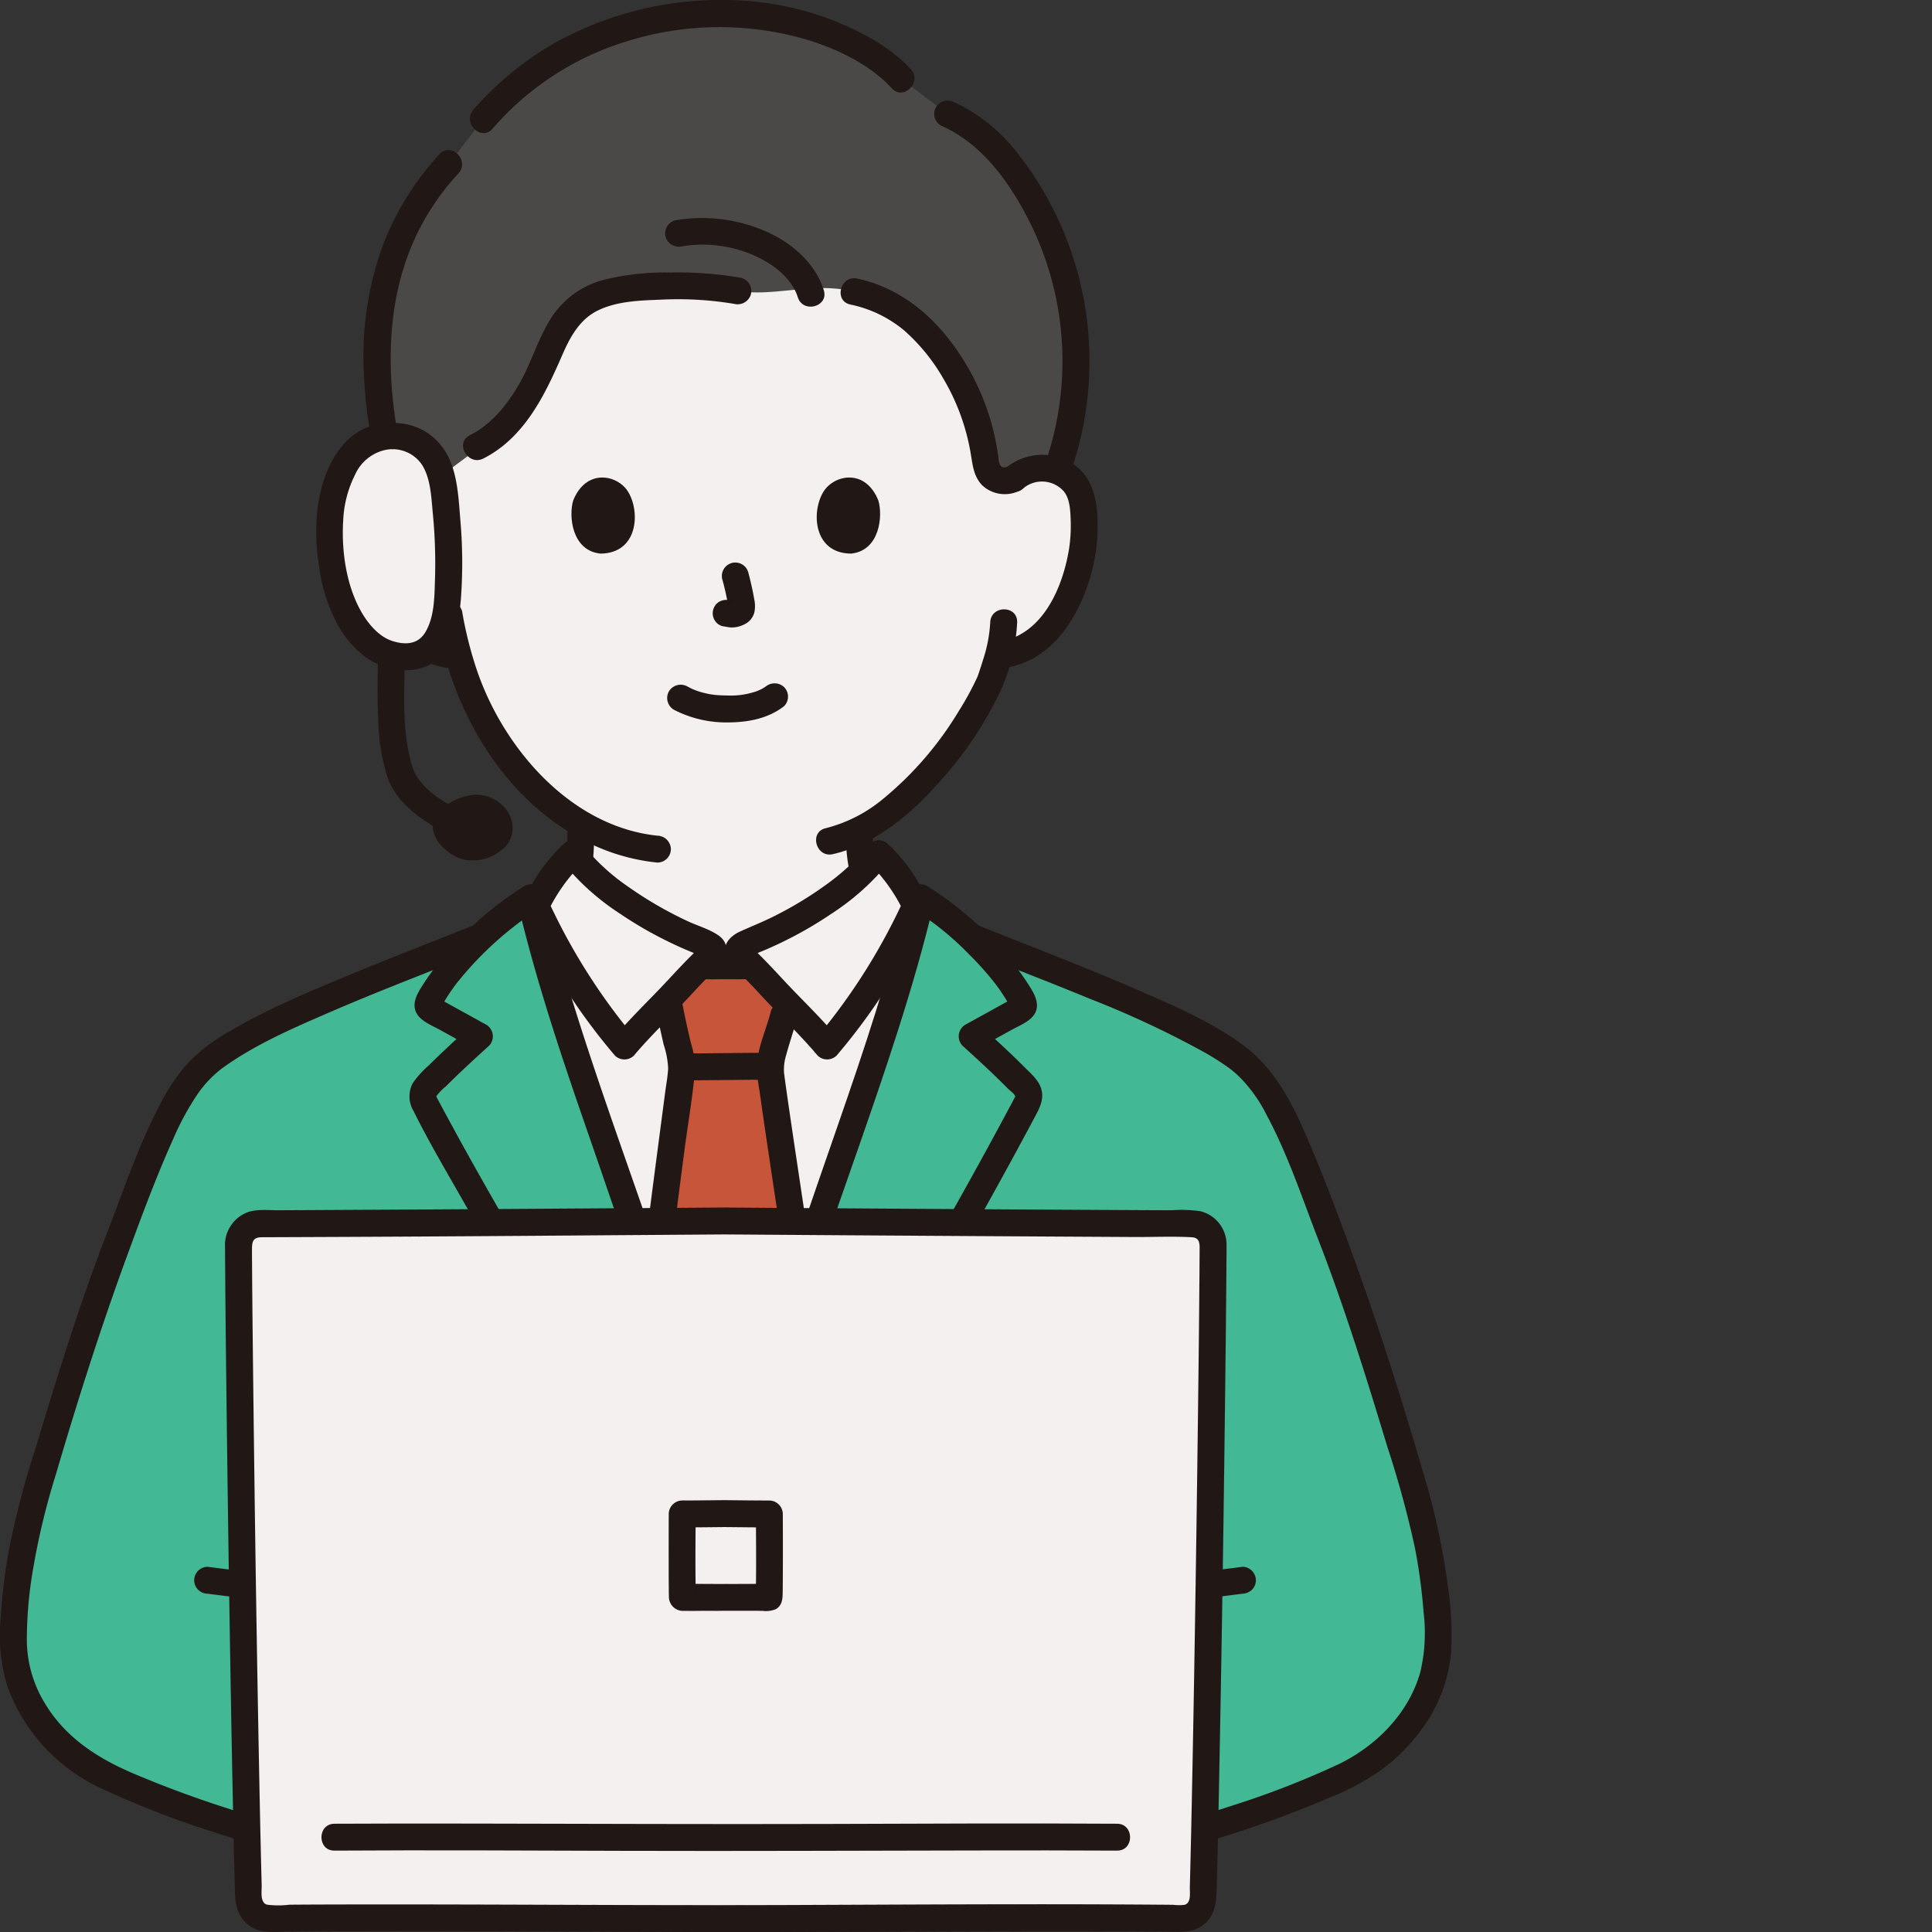 <!DOCTYPE svg PUBLIC "-//W3C//DTD SVG 1.1//EN" "http://www.w3.org/Graphics/SVG/1.1/DTD/svg11.dtd">
<!-- Uploaded to: SVG Repo, www.svgrepo.com, Transformed by: SVG Repo Mixer Tools -->
<svg width="256px" height="256px" viewBox="0 0 344.94 344.94" xmlns="http://www.w3.org/2000/svg" fill="#000000" transform="matrix(1, 0, 0, 1, 0, 0)rotate(0)" stroke="#000000" stroke-width="0.003">
<rect x="0" y="0" width="344.94" height="344.94" fill="#333333" stroke="none"/>
<g id="SVGRepo_bgCarrier" stroke-width="0"/>
<g id="SVGRepo_tracerCarrier" stroke-linecap="round" stroke-linejoin="round" stroke="#CCCCCC" stroke-width="0.69"/>
<g id="SVGRepo_iconCarrier">
<defs>
<style>.a{fill:#42b894;}.b{fill:#f5f0f0;}.c{fill:#211715;}.d{fill:#4b4948;}.e{fill:#c65539;}</style>
</defs>
<path class="a" d="M42.987,326.116c-6.667-2-20.846-7.111-26.079-10.12-7.821-4.5-13.935-12.578-14.47-21.583-.346-5.808,1.1-16.432,2.518-22.074,3.18-12.636,12.568-41.508,16.291-51.081,6.679-17.174,9.774-26.776,16.5-32.067,8.966-7.056,32.961-15.828,48.233-21.99a56.006,56.006,0,0,1,8.712-6.829c4.861,20.813,13.483,43.275,20.32,63.521,5.2,15.389,9.246,25.606,15.368,40.787q6.888-20.392,13.774-40.787c6.837-20.246,15.46-42.708,20.317-63.523a55.92,55.92,0,0,1,8.718,6.837c15.275,6.161,39.258,14.93,48.222,21.984,6.723,5.291,9.818,14.893,16.5,32.067,3.723,9.573,13.111,38.445,16.291,51.081,1.419,5.642,2.864,16.266,2.518,22.074-.535,9-6.649,17.086-14.47,21.583-5.233,3.009-19.412,8.12-26.079,10.12Z"/>
<path class="b" d="M181.052,85.444a7.667,7.667,0,0,1,6.137-1.8A7.247,7.247,0,0,1,192.4,87.11a10.234,10.234,0,0,1,1.072,4.12A30.682,30.682,0,0,1,190.34,107.5a19.5,19.5,0,0,1-5.043,6.62,12.934,12.934,0,0,1-6.014,2.71l-1.029.16c-.494,1.846-1.048,3.4-1.32,4.228-1.735,4.709-11.371,20.9-23.545,27.032a25.686,25.686,0,0,0,1.341,8.961c2.471,6.12,15.821,13.82,16.741,14.222,0,0,1.405,22.422-41.854,22.422s-41.928-22.422-41.928-22.422c.92-.4,12.173-7.03,14.653-13.15,1.318-3.25,1.369-7.45,1.346-11.291a47.418,47.418,0,0,1-11.9-10.447,52.179,52.179,0,0,1-9.946-19.413l-1.96-.3a12.934,12.934,0,0,1-6.014-2.71,19.5,19.5,0,0,1-5.043-6.62A30.692,30.692,0,0,1,65.691,91.23a10.234,10.234,0,0,1,1.072-4.12,7.247,7.247,0,0,1,5.208-3.462,7.667,7.667,0,0,1,6.137,1.8S67.4,39.777,127.839,39.777,181.052,85.444,181.052,85.444Z"/>
<path class="b" d="M132.115,172.429l-7.235.015-30.2-12.123c4.858,20.827,13.49,43.309,20.332,63.572,5.2,15.389,9.246,25.606,15.368,40.788q6.888-20.394,13.774-40.788c6.842-20.263,15.474-42.745,20.332-63.572l-30.924,12.1Z"/>
<path class="c" d="M85.461,164.839c-7.647,3.084-15.352,6.025-22.97,9.182-7.3,3.024-14.681,6.1-21.5,10.118a32.633,32.633,0,0,0-6.927,5.142,32.3,32.3,0,0,0-5.128,7.226c-4.047,7.491-6.754,15.734-9.826,23.651C14.255,232.673,10.27,245.586,6.4,258.432A158.519,158.519,0,0,0,1.586,276.8a108.537,108.537,0,0,0-1.5,12.593,30.431,30.431,0,0,0,1.244,11.67,32.053,32.053,0,0,0,16.059,17.9,161.417,161.417,0,0,0,20.7,8.105c1.417.473,2.839.932,4.27,1.364,2.964.893,4.23-3.738,1.276-4.629a194.482,194.482,0,0,1-19.787-7.148c-6.538-2.774-12.383-6.573-16.033-12.87A21.858,21.858,0,0,1,4.791,293.14a73.658,73.658,0,0,1,.828-11.256,127.511,127.511,0,0,1,4.329-18.561c3.822-13,7.932-25.973,12.59-38.7,2.62-7.161,5.286-14.389,8.417-21.344a48.583,48.583,0,0,1,4.423-8.1,20.768,20.768,0,0,1,2.329-2.753q.618-.614,1.286-1.173c.118-.1.238-.2.358-.292.307-.246-.26.194.055-.043q.428-.321.867-.629c5.736-4.02,12.352-6.865,18.752-9.633,7.491-3.24,15.106-6.184,22.694-9.186q2.513-.993,5.018-2a2.477,2.477,0,0,0,1.677-2.953,2.417,2.417,0,0,0-2.953-1.676Z"/>
<path class="c" d="M172.415,169.468c7.407,2.987,14.868,5.839,22.252,8.885a171.572,171.572,0,0,1,20.57,9.64c1.278.738,2.536,1.514,3.742,2.366a17.067,17.067,0,0,1,2.548,2.149,26.123,26.123,0,0,1,4.543,6.421c3.852,7.131,6.417,14.97,9.341,22.5,4.7,12.112,8.564,24.6,12.339,37.029a181.331,181.331,0,0,1,4.846,17.759,100.284,100.284,0,0,1,1.568,11.565,30.7,30.7,0,0,1-.577,10.759c-2.04,7.246-7.712,13.047-14.353,16.327a154.328,154.328,0,0,1-19.583,7.614c-1.369.456-2.742.9-4.124,1.315-2.95.889-1.693,5.523,1.276,4.629a203.281,203.281,0,0,0,20.655-7.515,43.886,43.886,0,0,0,8.689-4.587,33.339,33.339,0,0,0,8.96-9.479A26.893,26.893,0,0,0,259.1,294.6a60.794,60.794,0,0,0-.607-11.475,125.7,125.7,0,0,0-4.323-19.921c-3.9-13.4-8.133-26.755-12.928-39.86-2.745-7.5-5.567-15.051-8.835-22.342-2.508-5.594-5.585-10.843-10.615-14.508-5.764-4.2-12.562-7.089-19.07-9.908-7.874-3.412-15.871-6.525-23.85-9.68q-2.593-1.026-5.182-2.067a2.417,2.417,0,0,0-2.953,1.676,2.46,2.46,0,0,0,1.677,2.953Z"/>
<path class="d" d="M190.019,48.772q-.444-1.556-.992-3.093c-3.411-9.536-10.279-21.283-19.835-25.336l-8.275-6.28c-3.452-3.855-10.894-7.849-16.917-9.5a54.242,54.242,0,0,0-18.685-2.026c-15.56,1.134-28.786,6.95-39.082,18.748l-6.081,7.963C69.728,40.539,63.913,57.068,69.438,81.874l.53,2.381a7.128,7.128,0,0,1,2-.607,7.667,7.667,0,0,1,6.137,1.8L86.239,79.4c4.824-2.614,6.75-5.85,9.733-11.89,2.156-4.365,3.439-9.466,7.127-12.572,2.777-2.338,6.483-3.131,10.058-3.508a71.039,71.039,0,0,1,18.592.51c6.474,1.1,13.46-1.675,20.7.114,8.186,1.76,13.218,6.756,17.335,13.17a40.7,40.7,0,0,1,3.893,7.836,41.3,41.3,0,0,1,1.478,4.892c.388,1.646.626,3.254.878,4.952a3.888,3.888,0,0,0,1.614,2.516,4,4,0,0,0,3.406.027,7.667,7.667,0,0,1,6.137-1.8,7.453,7.453,0,0,1,1.479.38A58.56,58.56,0,0,0,190.019,48.772Z"/>
<path class="c" d="M151.81,54.365a21.974,21.974,0,0,1,9.53,4.551,33.73,33.73,0,0,1,6.979,8.5A38.943,38.943,0,0,1,173.251,80.6c.4,2.219.488,4.427,2.19,6.118a5.92,5.92,0,0,0,6.249,1.043,2.464,2.464,0,0,0,1.676-2.952,2.42,2.42,0,0,0-2.952-1.677c-.434.159-1.134.482-1.579.192-.56-.364-.538-1.4-.626-1.976a46.345,46.345,0,0,0-1.472-6.725,44.2,44.2,0,0,0-5.982-12.256c-4.349-6.23-10.133-10.949-17.669-12.628-3.009-.67-4.294,3.957-1.276,4.629Z"/>
<path class="c" d="M132.387,49.622a64.985,64.985,0,0,0-12.673-.962,45.158,45.158,0,0,0-12.332,1.413,16,16,0,0,0-9.427,7.43c-2.019,3.449-3.158,7.331-5.124,10.815-2.154,3.817-4.971,7.374-8.943,9.393-2.754,1.4-.328,5.542,2.423,4.144,7.273-3.7,10.907-11.185,14-18.3,1.443-3.318,3.11-6.519,6.5-8.158,3.335-1.611,7.381-1.756,11.016-1.888a60.952,60.952,0,0,1,13.277.745,2.466,2.466,0,0,0,2.952-1.676,2.422,2.422,0,0,0-1.676-2.953Z"/>
<path class="c" d="M167.981,22.415c7.522,3.268,12.544,10.518,16.069,17.642a55.6,55.6,0,0,1,2.991,41.4c-.957,2.945,3.676,4.206,4.628,1.276a60.056,60.056,0,0,0-9.8-55.12A30.691,30.691,0,0,0,170.4,18.27a2.478,2.478,0,0,0-3.283.861,2.417,2.417,0,0,0,.861,3.284Z"/>
<path class="c" d="M78.455,27.55A50.616,50.616,0,0,0,68.163,44.338a58.14,58.14,0,0,0-3.194,22.389,90.924,90.924,0,0,0,2.155,15.785c.664,3.016,5.293,1.74,4.629-1.276-3.124-14.173-3.224-29.6,4.279-42.44a44.714,44.714,0,0,1,5.817-7.852c2.086-2.273-1.3-5.676-3.394-3.394Z"/>
<path class="c" d="M162.614,12.366c-3.7-4.04-8.915-6.742-13.935-8.747a53.992,53.992,0,0,0-18.6-3.605,60.968,60.968,0,0,0-31.712,8.05A56.745,56.745,0,0,0,84.536,19.587c-2.032,2.312,1.35,5.72,3.394,3.394A51.722,51.722,0,0,1,112.023,7.338a55.387,55.387,0,0,1,32.78-.031c5.169,1.666,10.7,4.395,14.417,8.453,2.09,2.284,5.477-1.117,3.394-3.394Z"/>
<path class="c" d="M147.073,51.8c-1.525-4.8-5.625-8.37-10.118-10.383a28.385,28.385,0,0,0-16.436-2.074,2.419,2.419,0,0,0-1.676,2.952,2.456,2.456,0,0,0,2.952,1.676,22.759,22.759,0,0,1,12.737,1.591c3.3,1.449,6.773,3.927,7.912,7.514.933,2.933,5.568,1.679,4.629-1.276Z"/>
<path class="c" d="M176.8,111.116a25.842,25.842,0,0,1-1.238,6.545c-.244.815-.513,1.621-.783,2.428-.073.218-.153.434-.226.652-.213.636.118-.236-.037.1a54.172,54.172,0,0,1-3.391,6.209,60.827,60.827,0,0,1-13.665,15.754,25.9,25.9,0,0,1-10.036,5.066c-3.009.693-1.735,5.322,1.276,4.629,7.628-1.756,14.027-7.22,19.077-12.962a66.648,66.648,0,0,0,10.7-15.858,33.729,33.729,0,0,0,3.125-12.566c.1-3.09-4.7-3.086-4.8,0Z"/>
<path class="c" d="M77.871,110.4c2.791,16.1,11.508,31.867,26.406,39.666a36.043,36.043,0,0,0,13.1,3.938,2.416,2.416,0,0,0,2.4-2.4,2.454,2.454,0,0,0-2.4-2.4c-15.368-1.6-27.329-15.408-32.136-29.255a68.825,68.825,0,0,1-2.74-10.825,2.42,2.42,0,0,0-2.952-1.676,2.455,2.455,0,0,0-1.677,2.952Z"/>
<path class="c" d="M182.749,87.141a5.205,5.205,0,0,1,7.2.6c1.044,1.312,1.134,3.207,1.2,4.808a27.321,27.321,0,0,1-.322,5.714c-1.149,6.741-4.68,14.954-12.187,16.252a2.42,2.42,0,0,0-1.676,2.952,2.454,2.454,0,0,0,2.952,1.676c7.887-1.363,12.559-8.831,14.687-15.955a32.5,32.5,0,0,0,1.31-11.3c-.246-3.828-1.4-7.426-4.93-9.418a10.176,10.176,0,0,0-11.633,1.277,2.42,2.42,0,0,0,0,3.394,2.45,2.45,0,0,0,3.394,0Z"/>
<path class="c" d="M79.805,83.747a10.137,10.137,0,0,0-10.242-1.92c-3.763,1.483-5.694,4.648-6.178,8.555A31.671,31.671,0,0,0,68.773,112.1a16.63,16.63,0,0,0,10.466,7.042,2.47,2.47,0,0,0,2.952-1.677,2.42,2.42,0,0,0-1.676-2.952c-7.506-1.3-11.038-9.512-12.187-16.252A27.162,27.162,0,0,1,68,92.766c.056-1.614.118-3.528,1.11-4.885a5.175,5.175,0,0,1,7.3-.74,2.464,2.464,0,0,0,3.394,0,2.42,2.42,0,0,0,0-3.394Z"/>
<path class="c" d="M150.989,148.271c.071,3.9.293,8.261,2.458,11.642a27.266,27.266,0,0,0,5.837,6.165,74.9,74.9,0,0,0,7.038,5.086,32.4,32.4,0,0,0,3.937,2.337,2.472,2.472,0,0,0,3.284-.861,2.418,2.418,0,0,0-.861-3.283,30.451,30.451,0,0,1-3.554-2.093,68.826,68.826,0,0,1-6.006-4.22,41.256,41.256,0,0,1-3.166-2.787,20.277,20.277,0,0,1-2.109-2.387,10.973,10.973,0,0,1-.884-1.506c.268.556-.158-.438-.184-.515-.168-.5-.306-1.007-.424-1.519a29.519,29.519,0,0,1-.566-6.059c-.056-3.085-4.856-3.095-4.8,0Z"/>
<path class="c" d="M88.9,173.5a27.527,27.527,0,0,0,3.79-2.318,56.3,56.3,0,0,0,6.5-5.033,21.047,21.047,0,0,0,5.029-6.226c1.7-3.589,1.849-7.721,1.868-11.624.014-3.089-4.785-3.093-4.8,0a42.224,42.224,0,0,1-.276,5.5,14.966,14.966,0,0,1-1.153,4.138,19.148,19.148,0,0,1-4.506,5.219,48.718,48.718,0,0,1-5.488,4.151,25.948,25.948,0,0,1-3.392,2.052,2.417,2.417,0,0,0-.861,3.283,2.456,2.456,0,0,0,3.284.861Z"/>
<path class="e" d="M116.8,228.925c2.067-16.938,4.911-37.709,4.911-38.3a13.018,13.018,0,0,0-.508-3.116c-.118-.474-.237-.932-.338-1.406-.636-2.719-1.038-4.6-1.617-7.608.834-.868,1.659-1.74,2.452-2.61,1.36-1.494,2.467-2.613,3.3-3.439,3.2-.006,5.693-.014,9.136-.027.839.834,1.953,1.959,3.325,3.466.968,1.061,1.982,2.125,3,3.182-.5,2.006-.956,4.038-1.717,6.375a19.006,19.006,0,0,0-1.219,5.522c-.017.965,2.744,19.19,5.352,36.635Z"/>
<path class="c" d="M122.429,192.879c4.878,0,9.756-.107,14.634-.109a2.4,2.4,0,0,0,0-4.8c-4.878,0-9.756.108-14.634.109a2.4,2.4,0,0,0,0,4.8Z"/>
<path class="c" d="M117.176,180.388c.406,2.048.851,4.087,1.319,6.123a15.626,15.626,0,0,1,.8,4.277c-.087,1.456-.363,2.923-.552,4.368-.876,6.7-1.765,13.4-2.627,20.1q-.879,6.831-1.719,13.666a2.414,2.414,0,0,0,2.4,2.4,2.459,2.459,0,0,0,2.4-2.4c.972-7.956,2-15.9,3.043-23.85.615-4.692,1.463-9.416,1.839-14.136a14.726,14.726,0,0,0-.682-4.54c-.587-2.417-1.11-4.848-1.593-7.287a2.424,2.424,0,0,0-2.952-1.677,2.451,2.451,0,0,0-1.677,2.953Z"/>
<path class="c" d="M133.559,170.026q-4.34.007-8.679.018a2.4,2.4,0,1,0,0,4.8q4.339-.007,8.679-.018a2.4,2.4,0,1,0,0-4.8Z"/>
<path class="c" d="M145.2,226.959q-1.7-11.4-3.407-22.79-.63-4.24-1.244-8.484-.207-1.446-.406-2.894c-.067-.48.057.451-.021-.155-.02-.151-.04-.3-.059-.451-.032-.25-.069-.5-.091-.752a8.911,8.911,0,0,1,.395-3.085c.569-2.132,1.313-4.208,1.852-6.351.755-3-3.873-4.275-4.628-1.276-.839,3.331-2.608,6.9-2.45,10.384.065,1.45.363,2.913.565,4.347.884,6.281,1.837,12.551,2.775,18.824q1.046,6.979,2.091,13.959a2.416,2.416,0,0,0,2.952,1.676,2.46,2.46,0,0,0,1.676-2.952Z"/>
<path class="a" d="M128.982,268.814q7.585-22.461,15.169-44.921c6.842-20.263,15.474-42.745,20.332-63.572,6.211,3.755,14.906,12.058,18.059,18.339a1.308,1.308,0,0,1,.2.885c-.088.343-.427.55-.738.721l-8.4,4.631c3.157,2.856,6.379,5.823,9.322,8.916a2.62,2.62,0,0,1,.764,1.654,2.958,2.958,0,0,1-.428,1.466C172.356,217.525,159.294,239.8,147.22,260Z"/>
<path class="a" d="M114.068,261.728c-12.784-20.585-27.264-44.2-38.177-64.8a2.958,2.958,0,0,1-.428-1.466,2.62,2.62,0,0,1,.764-1.654c2.943-3.093,6.165-6.06,9.322-8.916l-8.4-4.631c-.311-.171-.65-.378-.738-.721a1.308,1.308,0,0,1,.2-.885c3.153-6.281,11.848-14.584,18.059-18.339,4.858,20.827,13.49,43.309,20.332,63.572,5.056,14.973,9.026,25.051,14.877,39.569Z"/>
<path class="c" d="M131.3,269.452Q138.8,247.228,146.306,225c4.591-13.594,9.557-27.062,13.923-40.732,2.457-7.692,4.725-15.449,6.568-23.312.7-3-3.923-4.288-4.628-1.277-3.307,14.106-7.942,27.863-12.69,41.537q-7.265,20.919-14.348,41.9l-8.463,25.062c-.991,2.933,3.644,4.191,4.628,1.276Z"/>
<path class="c" d="M92.363,160.959c3.342,14.257,8.04,28.158,12.843,41.977,4.617,13.284,9.027,26.656,13.976,39.82,2.69,7.156,5.533,14.253,8.39,21.344a2.476,2.476,0,0,0,2.952,1.676,2.417,2.417,0,0,0,1.676-2.953c-5.148-12.776-10.139-25.6-14.565-38.648-4.66-13.737-9.662-27.361-14.076-41.18-2.456-7.692-4.724-15.449-6.568-23.313-.7-3.006-5.333-1.733-4.628,1.277Z"/>
<path class="b" d="M147.676,186.756a102.277,102.277,0,0,0,15.816-25.041c-1.962-3.784-3.281-6.236-6.618-9.3-3.816,5.13-12.529,11.537-22.972,15.738a5.923,5.923,0,0,0-2.03,1.148c-.25.465.236.874.465,1.241.359.574,2.123,2.05,5.125,5.345C140.868,179.621,144.857,183.388,147.676,186.756Z"/>
<path class="b" d="M111.484,186.756a102.277,102.277,0,0,1-15.816-25.041c1.962-3.784,3.281-6.236,6.618-9.3,3.816,5.13,12.529,11.537,22.972,15.738a5.923,5.923,0,0,1,2.03,1.148c.25.465-.236.874-.465,1.241-.359.574-2.123,2.05-5.125,5.345C118.292,179.621,114.3,183.388,111.484,186.756Z"/>
<path class="c" d="M149.373,188.453a108.425,108.425,0,0,0,12.76-18.579q1.317-2.466,2.515-4.991c.449-.942,1.244-2.119,1.244-3.168a6.541,6.541,0,0,0-1.149-2.78,30.842,30.842,0,0,0-6.172-8.221,2.446,2.446,0,0,0-3.769.486,30.26,30.26,0,0,1-2.755,2.986,42.486,42.486,0,0,1-3.676,3.129,66.031,66.031,0,0,1-10.354,6.362c-1.934.967-3.936,1.75-5.9,2.647-2,.913-3.523,2.754-2.188,4.964a12.508,12.508,0,0,0,2.007,2.327c1.248,1.237,2.475,2.491,3.664,3.785,3.418,3.72,7.118,7.191,10.378,11.053a2.42,2.42,0,0,0,3.394,0,2.45,2.45,0,0,0,0-3.394c-3.011-3.567-6.417-6.774-9.588-10.194-1.342-1.446-2.682-2.887-4.082-4.276-.409-.406-.812-.818-1.223-1.222-.151-.148-.529-.673-.025.027-.061-.084-.38-.645-.339-.462v1.276l.07-.273-.617,1.059c-.252.295.091-.076.26-.171.232-.129.469-.251.711-.36.74-.335,1.5-.619,2.251-.942q2.151-.93,4.238-2a69.279,69.279,0,0,0,7.406-4.376,43.534,43.534,0,0,0,10.511-9.525l-3.769.485a30.766,30.766,0,0,1,6.242,8.818V160.5a108.6,108.6,0,0,1-15.44,24.556,2.467,2.467,0,0,0,0,3.394A2.421,2.421,0,0,0,149.373,188.453Z"/>
<path class="c" d="M113.181,185.059A108.6,108.6,0,0,1,97.741,160.5v2.423a30.78,30.78,0,0,1,6.242-8.818l-3.769-.485a43.594,43.594,0,0,0,10.511,9.525,68.813,68.813,0,0,0,7.211,4.276q2.08,1.071,4.226,2.007c.745.325,1.5.621,2.247.946.257.112.513.224.76.357.165.088.717.606.422.26l-.617-1.059.07.273v-1.276c.041-.183-.278.378-.339.462.5-.7.126-.175-.025-.027-.411.4-.814.816-1.223,1.222-1.4,1.389-2.74,2.83-4.082,4.276-3.171,3.42-6.577,6.627-9.588,10.194a2.464,2.464,0,0,0,0,3.394,2.42,2.42,0,0,0,3.394,0c2.861-3.389,6.08-6.452,9.112-9.684,1.375-1.465,2.722-2.951,4.143-4.373a23.828,23.828,0,0,0,2.357-2.5c1.218-1.633,1.306-3.619-.507-4.878-1.642-1.139-3.738-1.713-5.544-2.562a68.929,68.929,0,0,1-10.721-6.233,37.008,37.008,0,0,1-7.663-7.019,2.446,2.446,0,0,0-3.769-.486,30.55,30.55,0,0,0-6.083,8.054,7.013,7.013,0,0,0-1.238,2.947,8.679,8.679,0,0,0,1.244,3.168q1.2,2.521,2.515,4.991a108.425,108.425,0,0,0,12.76,18.579,2.42,2.42,0,0,0,3.394,0A2.452,2.452,0,0,0,113.181,185.059Z"/>
<path class="c" d="M163.174,162.393a53.78,53.78,0,0,1,9.88,8.027,55.264,55.264,0,0,1,4.433,4.946c.586.748,1.138,1.524,1.655,2.32.261.4.513.809.752,1.223.1.176.2.353.3.532.071.13.139.261.206.393q.173.352-.058-.192l.328-1.212c.186-.18.155-.187-.091-.019l-.633.349-.844.465-2.32,1.28-4.43,2.443a2.419,2.419,0,0,0-.486,3.77c2.2,1.989,4.383,3.991,6.5,6.063q.772.756,1.534,1.525c.382.386,1.128.878,1.332,1.373.111.27.066.033.065-.034,0,.15-.148.337-.208.461-.327.676-.709,1.333-1.063,2q-3.978,7.446-8.1,14.815c-5.62,10.074-11.4,20.061-17.247,30q-4.827,8.2-9.716,16.368c-1.589,2.658,2.559,5.074,4.144,2.423,12.292-20.564,24.449-41.229,35.7-62.384.795-1.5,1.556-2.944,1.154-4.687-.39-1.687-1.84-2.9-3.008-4.068-2.487-2.5-5.086-4.881-7.7-7.247l-.486,3.769,5.907-3.258c1.725-.952,4.366-1.865,4.461-4.193.063-1.523-.967-3-1.762-4.241a43.975,43.975,0,0,0-2.953-4A59.889,59.889,0,0,0,165.6,158.248c-2.643-1.615-5.057,2.534-2.423,4.145Z"/>
<path class="c" d="M93.563,158.248A59.927,59.927,0,0,0,78.736,171.4a43.975,43.975,0,0,0-2.953,4c-.791,1.233-1.84,2.72-1.762,4.241.119,2.33,2.721,3.233,4.461,4.193l5.907,3.258-.486-3.769c-2.494,2.258-4.975,4.532-7.359,6.907a16.651,16.651,0,0,0-2.834,3.141,5.013,5.013,0,0,0,.111,4.957c2.619,5.313,5.668,10.46,8.594,15.608C88.536,224.7,94.9,235.329,101.362,245.9q5.378,8.8,10.829,17.555c1.626,2.619,5.78.211,4.144-2.423-12.32-19.84-24.6-39.743-35.761-60.266q-1.118-2.054-2.215-4.116c-.131-.246-.269-.491-.393-.74-.159-.319-.084-.149-.075-.17a8.929,8.929,0,0,1,1.707-1.772c2.488-2.5,5.087-4.881,7.7-7.247a2.419,2.419,0,0,0-.486-3.77l-4.429-2.443-2.11-1.164-1.055-.581c-.189-.1-.945-.742-.724-.33l.328,1.212c.016.383-.167.362.078-.07.1-.175.192-.354.291-.529.234-.414.482-.819.738-1.219.51-.794,1.055-1.57,1.632-2.316a61.449,61.449,0,0,1,14.426-13.115c2.631-1.609.222-5.762-2.423-4.145Z"/>
<path class="c" d="M217.076,285.141l4.74-.6a2.672,2.672,0,0,0,1.7-.7,2.4,2.4,0,0,0,0-3.395,2.3,2.3,0,0,0-1.7-.7l-4.74.6a2.658,2.658,0,0,0-1.7.7,2.4,2.4,0,0,0,0,3.394,2.306,2.306,0,0,0,1.7.7Z"/>
<path class="c" d="M41.816,280.341l-4.74-.6a2.384,2.384,0,0,0-1.7.7,2.4,2.4,0,0,0,0,3.395l.486.375a2.4,2.4,0,0,0,1.211.328l4.74.6a2.391,2.391,0,0,0,1.7-.7,2.4,2.4,0,0,0,0-3.394l-.486-.376a2.384,2.384,0,0,0-1.211-.327Z"/>
<path class="b" d="M129.58,217.988c-35.513.257-70.855.464-83.4.506a3.607,3.607,0,0,0-3.6,3.624c.073,20.388,1.056,90.946,1.8,116.881a3.612,3.612,0,0,0,3.675,3.507c11.34-.175,46.465-.067,81.52.053,35.055-.12,70.18-.228,81.52-.053A3.612,3.612,0,0,0,214.775,339c.749-25.935,1.732-96.493,1.805-116.881a3.607,3.607,0,0,0-3.6-3.624C200.435,218.452,165.093,218.245,129.58,217.988Z"/>
<path class="c" d="M129.58,215.588q-37.2.27-74.408.467-2.793.015-5.584.026c-1.725.007-3.739-.234-5.378.356a6.253,6.253,0,0,0-4.028,6.272q.007,1.806.021,3.612.072,10.5.208,20.994.33,27.963.816,55.924.219,12.564.491,25.127.109,4.848.241,9.7c.071,2.556.84,4.9,3.263,6.16,1.733.9,3.724.667,5.608.65,22.766-.213,45.539-.024,68.305.051,26.012.085,52.025-.152,78.038-.1,3.787.007,7.575.017,11.363.054,1.948.019,3.925.214,5.69-.807,2.4-1.39,2.916-3.841,2.986-6.39.2-7.157.344-14.316.483-21.475q.546-28.119.9-56.243.163-12.336.29-24.672.045-4.622.078-9.243c.008-1.211.029-2.424.02-3.635a6.145,6.145,0,0,0-4.671-6.163,24.634,24.634,0,0,0-5.19-.168l-5.555-.026q-7.263-.036-14.524-.078-19.369-.109-38.74-.242-10.361-.07-20.719-.145c-3.089-.022-3.093,4.778,0,4.8q36.484.264,72.969.46c3.4.017,6.859-.145,10.257.046,1.546.087,1.374,1.391,1.368,2.589q-.009,1.842-.023,3.683-.075,10.361-.208,20.722-.326,27.359-.8,54.716-.214,12.318-.477,24.636-.107,4.827-.233,9.652c-.027,1,.3,2.9-.988,3.2a9.223,9.223,0,0,1-2.02-.011q-1.142-.014-2.283-.021c-22.454-.175-44.912-.013-67.365.061-25.444.084-50.887-.142-76.331-.106-3.921.006-7.842.015-11.762.047a16.547,16.547,0,0,1-4,0c-1.314-.359-.941-2.42-.97-3.475-.192-7.185-.338-14.371-.476-21.556q-.525-27.38-.869-54.76-.159-12.069-.285-24.14-.047-4.579-.081-9.16-.012-1.824-.022-3.65c-.007-1.439.027-2.426,1.733-2.433q31.314-.111,62.628-.362,10.117-.069,20.234-.142C132.667,220.366,132.674,215.566,129.58,215.588Z"/>
<path class="c" d="M59.71,330.411c17.185-.107,34.372-.015,51.557.038,21.055.065,42.108-.034,63.162-.065,8.34-.012,16.681-.025,25.021.027,3.09.02,3.093-4.78,0-4.8-17.185-.107-34.372-.015-51.557.038-21.055.065-42.108-.034-63.162-.065-8.34-.012-16.681-.025-25.021.027-3.088.019-3.095,4.82,0,4.8Z"/>
<path class="c" d="M129.58,267.837c-2.594.025-5.188.06-7.782.062a2.437,2.437,0,0,0-2.4,2.4q-.015,4.082-.011,8.163c0,1.6,0,3.2.02,4.8.005.574,0,1.151.023,1.725a2.52,2.52,0,0,0,2.676,2.617c4.663,0,9.326-.032,13.988-.01a4.652,4.652,0,0,0,2.441-.306c1.138-.665,1.191-1.854,1.207-3.014.021-1.5.025-2.993.029-4.49q.011-4.74-.009-9.48a2.437,2.437,0,0,0-2.4-2.4c-2.594,0-5.188-.037-7.782-.062a2.4,2.4,0,1,0,0,4.8c2.594.025,5.188.06,7.782.062l-2.4-2.4c.019,4.968.086,9.944-.037,14.911l.328-1.211h0l2.072-1.189c-.855-.079-1.738-.025-2.595-.024-1.716,0-3.433.017-5.149.017-1.676,0-3.352-.016-5.028-.017-.9,0-1.821-.058-2.716.024L123.908,284h0l.327,1.211c-.123-4.967-.056-9.943-.037-14.911l-2.4,2.4c2.594,0,5.188-.037,7.782-.062a2.4,2.4,0,0,0,0-4.8Z"/>
<path class="c" d="M120.3,126.708a20.384,20.384,0,0,0,9.819,2.269c3.507-.023,7.064-.708,9.875-2.9a2.413,2.413,0,0,0,0-3.394,2.462,2.462,0,0,0-3.394,0c.717-.559.122-.105-.062.013s-.4.245-.612.355c-.157.082-.892.382-.267.147-.281.106-.559.215-.845.307a14.06,14.06,0,0,1-5.013.67c-.5,0-1-.02-1.5-.054-.23-.016-.46-.034-.689-.057,0,0-.8-.107-.379-.042a16.512,16.512,0,0,1-2.21-.491c-.309-.092-.611-.2-.916-.308-.1-.034-.195-.086-.3-.115.6.172.206.092.039.013-.379-.178-.752-.364-1.123-.56a2.453,2.453,0,0,0-3.284.861,2.426,2.426,0,0,0,.862,3.284Z"/>
<path class="c" d="M128.973,103.472a46.329,46.329,0,0,1,1.094,5.006l-.085-.638a3.072,3.072,0,0,1,.019.691l.085-.638a1.661,1.661,0,0,1-.076.311l.242-.574a1.207,1.207,0,0,1-.109.2l.375-.485a1.135,1.135,0,0,1-.164.161l.486-.375a3.325,3.325,0,0,1-.4.209l.573-.242a2.843,2.843,0,0,1-.668.2l.638-.085a2.692,2.692,0,0,1-.628,0l.638.085c-.236-.033-.468-.09-.705-.122a2.655,2.655,0,0,0-1.849.242,2.4,2.4,0,0,0-.861,3.284,2.292,2.292,0,0,0,1.434,1.1c.524.071,1.032.2,1.564.228a4.976,4.976,0,0,0,2.286-.541,3.262,3.262,0,0,0,1.82-2.155,5.485,5.485,0,0,0-.024-2.341c-.273-1.613-.645-3.211-1.06-4.793a2.4,2.4,0,0,0-4.629,1.276Z"/>
<path class="c" d="M102.344,89.34c-.836,2.717-.291,8.966,4.856,9.5,6.8-.041,7.164-7.6,4.874-11.149C110.2,84.781,104.686,83.571,102.344,89.34Z"/>
<path class="c" d="M156.816,89.34c.836,2.717.291,8.966-4.855,9.5-6.8-.041-7.165-7.6-4.875-11.149C148.961,84.781,154.473,83.571,156.816,89.34Z"/>
<path class="c" d="M67.49,116.9c-.054,3.879-.146,7.764.05,11.641a36.272,36.272,0,0,0,1.608,10.117c1.956,5.577,7.755,8.9,12.841,11.184a2.473,2.473,0,0,0,3.283-.861,2.418,2.418,0,0,0-.861-3.284c-4.053-1.817-9.468-4.381-10.855-9.009C71.664,130.379,72.2,123.4,72.29,116.9c.043-3.09-4.757-3.092-4.8,0Z"/>
<path class="c" d="M89.177,143.331c2.613,2.048,3.092,5.388,1.155,7.715a8.181,8.181,0,0,1-6.5,2.55c-2.614-.085-6.108-2.635-6.519-5.559-.4-2.834,3-5.263,6.126-5.938A6.65,6.65,0,0,1,89.177,143.331Z"/>
<path class="b" d="M68.182,78.014c-6.963,1.234-9.853,10.654-9.287,18.679.535,7.6,2.552,15.718,9.174,19.554,2.616,1.186,6.57,1.778,8.872-.709s2.816-6.206,3.017-9.673A92.082,92.082,0,0,0,79.2,87.6c-.482-3.391-1.172-5.879-3.715-8.023C73.253,77.7,70.157,77.664,68.182,78.014Z"/>
<path class="c" d="M67.544,75.7c-6.83,1.333-9.965,8.6-10.81,14.8a37.858,37.858,0,0,0,.279,10.832,29.939,29.939,0,0,0,3.248,10.142c1.714,3.076,4.392,6.027,7.729,7.323,3.354,1.3,7.479,1.3,10.277-1.2,3.022-2.7,3.758-7.125,4.04-10.955A87.91,87.91,0,0,0,82.19,92.87c-.356-4.256-.507-9.38-3.152-12.957C76.26,76.155,72.03,74.966,67.544,75.7a2.417,2.417,0,0,0-1.676,2.952,2.456,2.456,0,0,0,2.952,1.676,6.341,6.341,0,0,1,6.458,2.554c1.636,2.46,1.728,5.948,2,8.788a92.084,92.084,0,0,1,.385,11.791c-.1,3.074-.082,6.63-1.693,9.366-1.3,2.219-3.51,2.351-5.809,1.654-2.417-.733-4.332-2.969-5.586-5.125-2.768-4.759-3.639-11.025-3.3-16.458a20.023,20.023,0,0,1,2.129-8.172,7.762,7.762,0,0,1,5.408-4.4A2.422,2.422,0,0,0,70.5,77.376,2.45,2.45,0,0,0,67.544,75.7Z"/>
</g>
</svg>